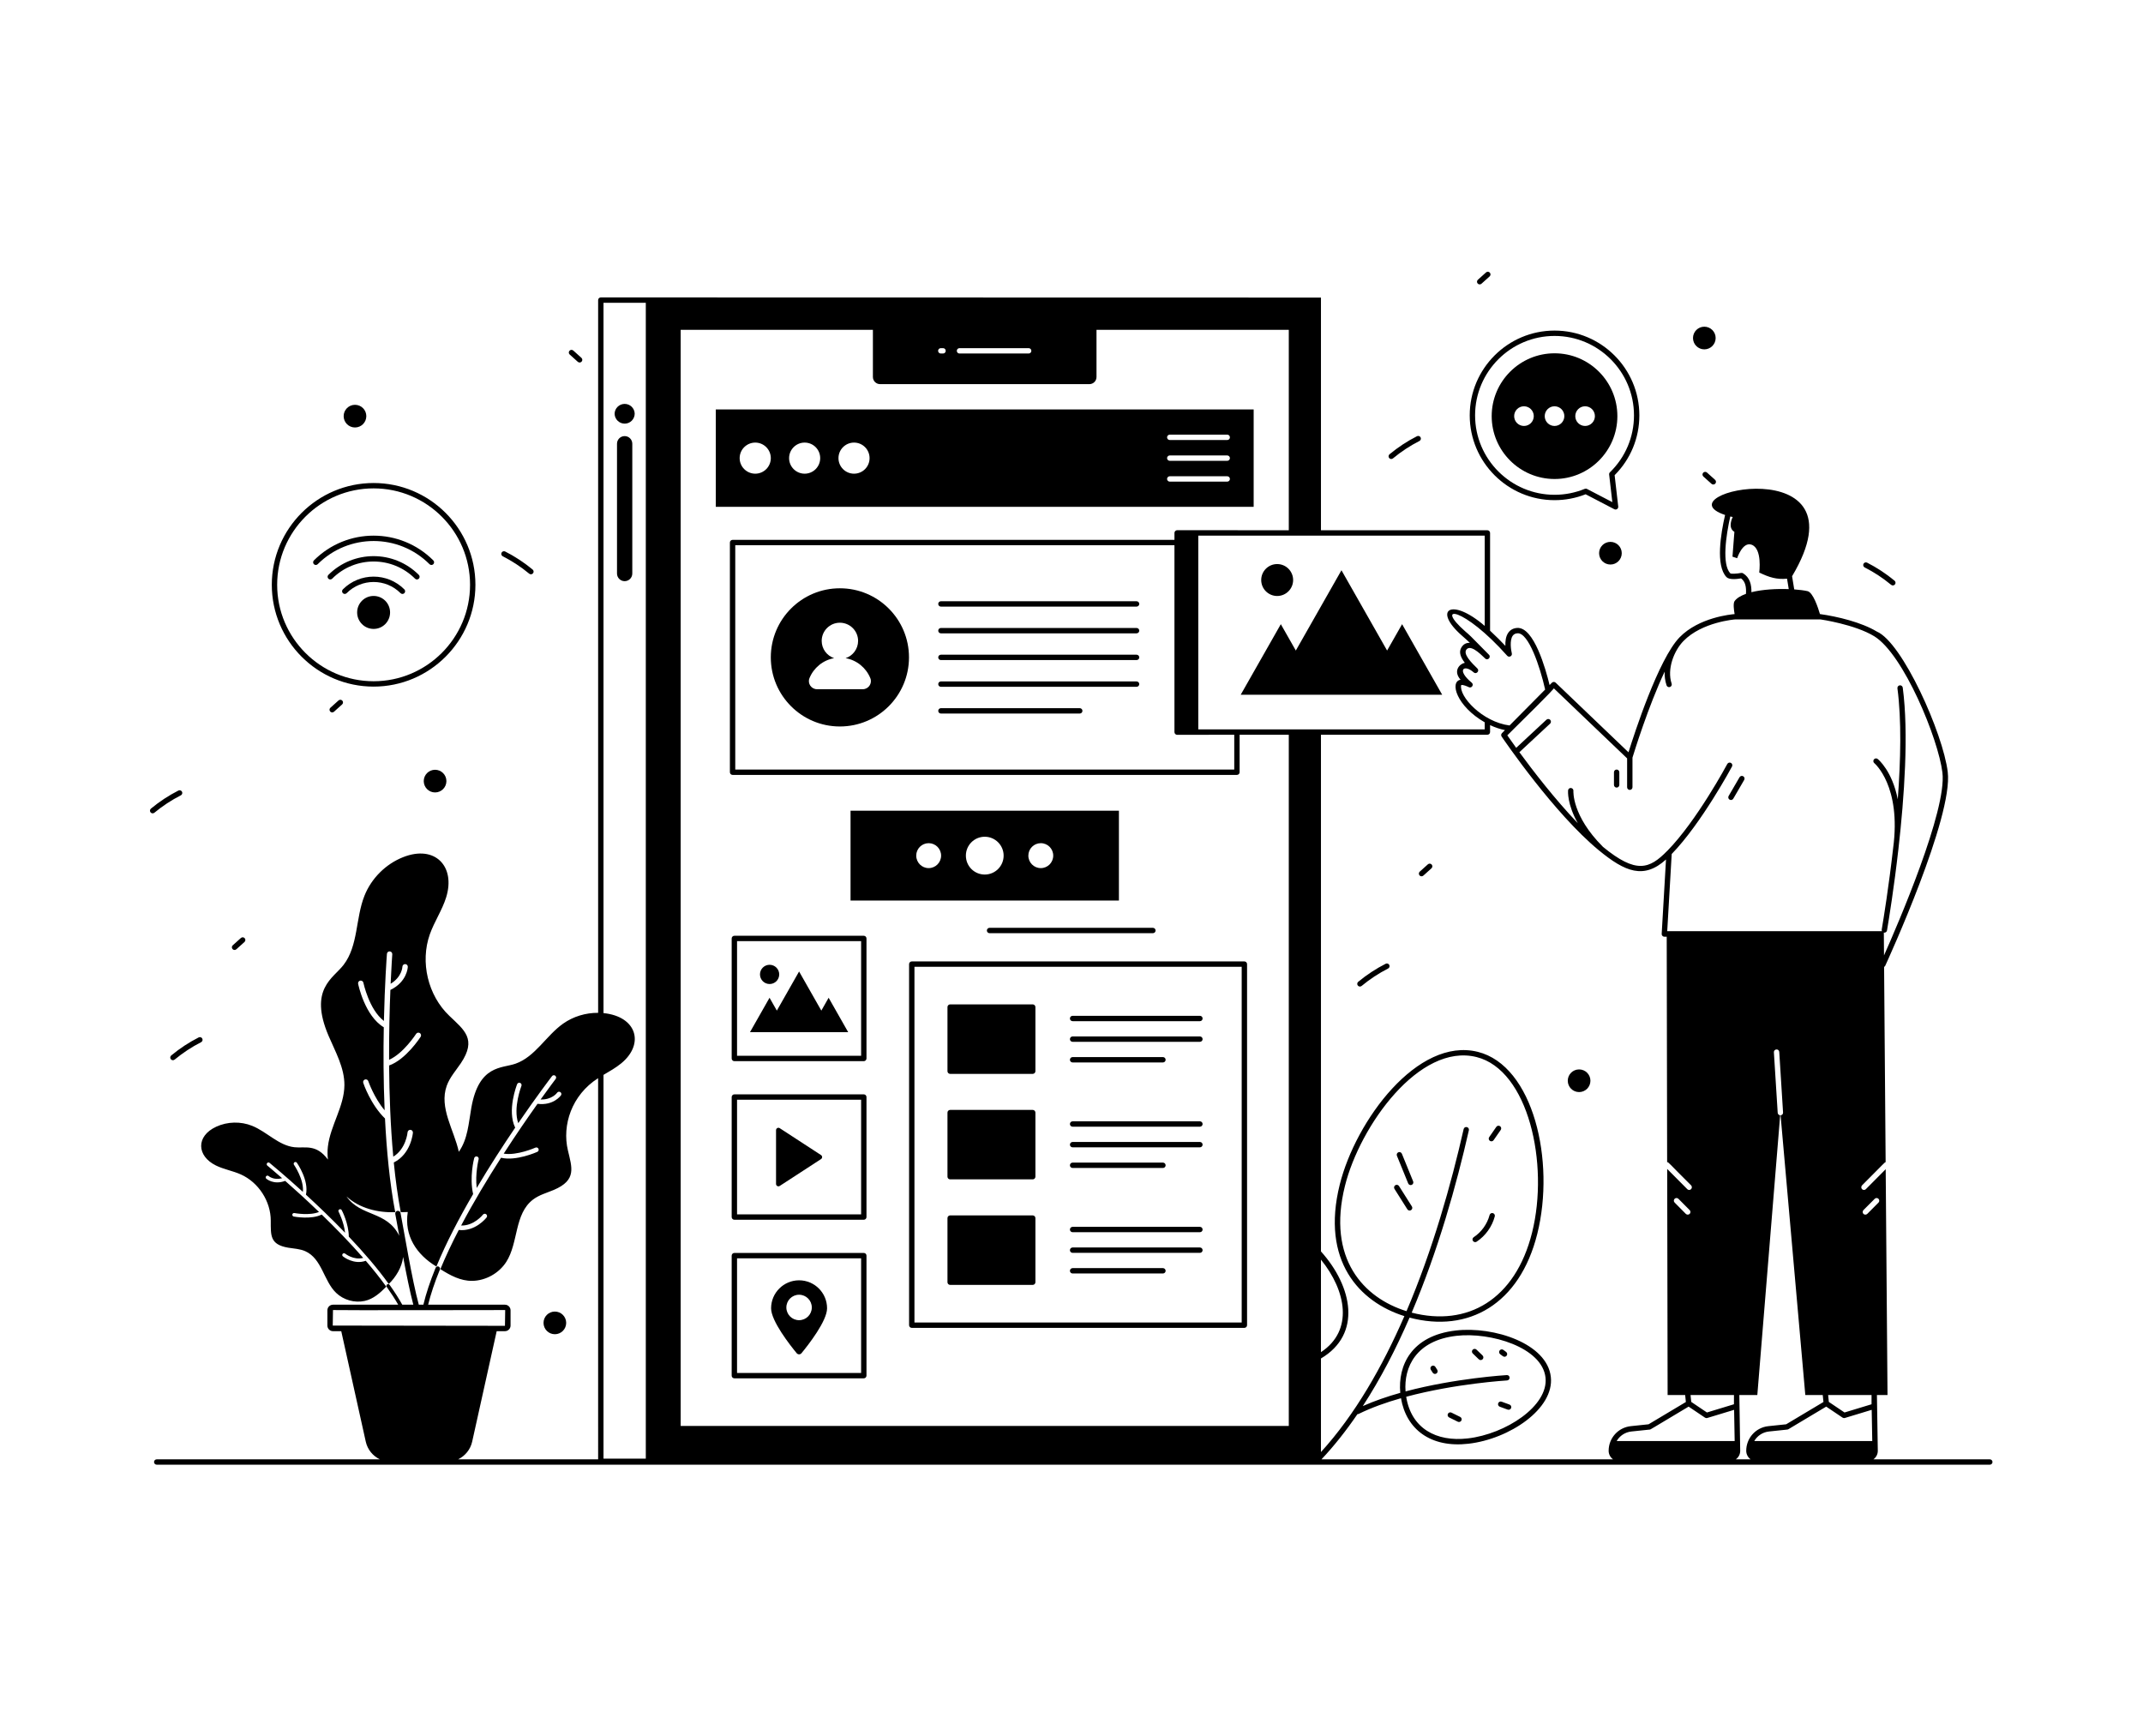 <?xml version="1.0" encoding="UTF-8" standalone="no"?>
<!-- Created with Inkscape (http://www.inkscape.org/) -->

<svg
   version="1.1"
   id="svg2"
   width="6666.667"
   height="5400"
   viewBox="0 0 6666.667 5400"
   sodipodi:docname="24.eps"
   xmlns:inkscape="http://www.inkscape.org/namespaces/inkscape"
   xmlns:sodipodi="http://sodipodi.sourceforge.net/DTD/sodipodi-0.dtd"
   xmlns="http://www.w3.org/2000/svg"
   xmlns:svg="http://www.w3.org/2000/svg">
  <defs
     id="defs6" />
  <sodipodi:namedview
     id="namedview4"
     pagecolor="#ffffff"
     bordercolor="#000000"
     borderopacity="0.25"
     inkscape:showpageshadow="2"
     inkscape:pageopacity="0.0"
     inkscape:pagecheckerboard="0"
     inkscape:deskcolor="#d1d1d1" />
  <g
     id="g8"
     inkscape:groupmode="layer"
     inkscape:label="ink_ext_XXXXXX"
     transform="matrix(1.333,0,0,-1.333,0,5400)">
    <g
       id="g10"
       transform="scale(0.1)">
      <path
         d="m 32716.7,13587.1 c -13.1,32.1 -50,47.4 -81.5,34.3 -32,-13.1 -47.4,-49.5 -34.4,-81.5 l 262.9,-645.1 c 13.3,-32.8 50.4,-47.2 81.5,-34.4 32,13.1 47.4,49.5 34.4,81.5 l -262.9,645.2"
         style="fill:#000000;fill-opacity:1;fill-rule:nonzero;stroke:none"
         id="path12" />
      <path
         d="m 32649.6,12833.2 c -18.4,29.4 -57.2,38 -86.3,19.5 -29.2,-18.4 -38,-57 -19.5,-86.3 l 300.4,-475.8 c 18.4,-29 56.7,-38 86.4,-19.4 29.2,18.4 37.8,57.1 19.4,86.3 l -300.4,475.7"
         style="fill:#000000;fill-opacity:1;fill-rule:nonzero;stroke:none"
         id="path14" />
      <path
         d="m 34461.5,11535 c 205.7,135.9 359.9,351 423.1,589.9 8.8,33.4 -11.1,67.7 -44.5,76.5 -33.8,9.3 -67.5,-11.3 -76.5,-44.5 -55.3,-209.7 -190.6,-398.3 -371,-517.6 -28.8,-19 -36.8,-57.8 -17.7,-86.6 19.1,-29 58.2,-36.7 86.6,-17.7"
         style="fill:#000000;fill-opacity:1;fill-rule:nonzero;stroke:none"
         id="path16" />
      <path
         d="m 34857.2,13903.8 166.1,239.2 c 19.7,28.3 12.6,67.4 -15.7,87.1 -28.4,19.6 -67.4,12.7 -87.2,-15.8 l -165.8,-239.1 c -19.8,-28.4 -12.7,-67.3 15.6,-87 28.2,-19.7 67.2,-13 87,15.6"
         style="fill:#000000;fill-opacity:1;fill-rule:nonzero;stroke:none"
         id="path18" />
      <path
         d="m 35149.1,8962.3 -63.5,47.3 c -27.6,20.7 -66.9,15 -87.5,-12.7 -20.6,-27.7 -15,-66.9 12.8,-87.5 l 63.4,-47.3 c 27.5,-20.7 66.9,-15.1 87.5,12.7 20.6,27.8 15,66.9 -12.7,87.5"
         style="fill:#000000;fill-opacity:1;fill-rule:nonzero;stroke:none"
         id="path20" />
      <path
         d="m 34457.6,9016.2 c -24.7,23.7 -64.1,23.4 -88.4,-1.7 -24,-24.8 -23.3,-64.4 1.7,-88.5 l 141.5,-136.2 c 25.2,-24.3 64.8,-22.9 88.5,1.7 23.9,24.9 23.2,64.5 -1.7,88.5 l -141.6,136.2"
         style="fill:#000000;fill-opacity:1;fill-rule:nonzero;stroke:none"
         id="path22" />
      <path
         d="m 33497.9,8614.2 c -18.6,29.3 -57.4,37.6 -86.3,19.4 -29.3,-18.6 -37.9,-57.2 -19.5,-86.4 l 43.5,-68.9 c 18.4,-29 56.7,-38 86.4,-19.5 29.2,18.6 37.9,57.2 19.5,86.4 l -43.6,69"
         style="fill:#000000;fill-opacity:1;fill-rule:nonzero;stroke:none"
         id="path24" />
      <path
         d="m 34077.3,7445.9 -203,100.2 c -30.8,15.2 -68.5,2.7 -83.8,-28.4 -15.3,-30.9 -2.6,-68.5 28.4,-83.8 l 203.2,-100.2 c 30.3,-15.1 68.2,-3 83.7,28.5 15.3,30.9 2.6,68.4 -28.5,83.7"
         style="fill:#000000;fill-opacity:1;fill-rule:nonzero;stroke:none"
         id="path26" />
      <path
         d="m 35044.5,7801.6 c -32.3,11.7 -68.3,-4.6 -80.3,-37.3 -11.9,-32.3 4.7,-68.3 37.2,-80.3 l 184.1,-67.5 c 31,-11.8 68,3.6 80.3,37 12,32.4 -4.7,68.4 -37,80.3 l -184.3,67.8"
         style="fill:#000000;fill-opacity:1;fill-rule:nonzero;stroke:none"
         id="path28" />
      <path
         d="m 11019.3,6868.8 572.1,2577.8 h 193 c 72.1,0 130.7,58.7 130.7,130.7 V 9934 c 0,71.9 -58.6,130.6 -130.7,130.6 H 9991.7 c 60.3,246.2 151.8,520.2 274.2,819.7 11.3,27.6 -2.3,54.9 -29.5,70.3 -27.6,11.2 -59,-1.9 -70.3,-29.5 -128.5,-314.6 -223.74,-602.3 -285.29,-860.5 h -107.1 c -159.98,588.7 -333.58,1659.8 -426.06,2140.8 -6.5,34 -36.99,51.9 -73.23,49.6 -33.93,-6.6 -56.11,-39.2 -49.63,-73.2 25.57,-132.8 57.41,-310.3 93.12,-508.4 -294.06,588.1 -895.79,435.2 -1231.95,917.9 303.56,-278.5 733.42,-382.9 1137.67,-368.1 -128.83,678.3 -201.4,1439.2 -238.85,2186.8 -333.38,322.2 -500.94,809.3 -506.82,829.9 -11.55,32.3 5.47,68 39.03,79.8 33.75,10.6 68.21,-6.7 78.75,-40.5 1.82,-3.4 131.64,-382.7 380.87,-678 -29.52,690.6 -30.54,1361.8 -19.87,1937.3 -441.77,264.1 -592.64,984.5 -598.87,1015.2 -6.83,34.3 15.74,67.1 50.09,73.9 33.72,3 65.71,-14.7 72.55,-49 2.43,-7.2 131.76,-625.9 478.97,-892.7 19.84,870.9 65.02,1491.2 70.72,1565.6 2,34.6 31.93,60.9 66.65,57.7 34.73,-3.2 61.1,-33.2 57.87,-67.9 -0.67,-11.5 -19.54,-270.4 -38.12,-687.6 260.75,157.5 275.4,387.8 274.83,399.1 2,34.6 30.69,60.8 65.03,59.9 34.32,-0.7 61.74,-29.2 60.97,-63.5 -1.31,-15.4 -16.63,-351.1 -406.63,-539.6 -17.39,-432.2 -33.16,-999.7 -29.9,-1630 333.48,146.5 627.27,600.7 630.37,605 19.26,29.7 57.31,37.1 86.84,19.1 28.28,-18.2 37.14,-57.3 19.12,-86.8 -14.28,-21.4 -344.71,-530.9 -736.33,-670.2 5.54,-675.6 31.53,-1414.9 97.52,-2127.5 297.47,181.2 334.17,564.6 333.37,569.6 3.43,33.4 33.37,59.8 68.09,56.6 34.73,-3.3 59.89,-33.4 56.64,-68.1 -1.73,-20.6 -46.47,-495.2 -446.19,-694.2 39.68,-401.4 93.18,-794.3 162.61,-1160.5 54.33,0.6 109.03,2.4 163.75,5.1 -86.65,-550.1 200.43,-990.9 668.01,-1272.2 226.3,550.3 532.2,1133.7 857.1,1691 -89,389.5 19.4,820 24.8,837.7 6.9,28.7 36,46.5 65.8,39.2 29.3,-8.3 46,-37 37.7,-66.3 -0.3,-3.4 -85.1,-338.3 -44.2,-668.7 303.8,512.4 619,997.3 897.6,1407.7 -194.5,398.7 35.7,989.7 45.6,1014.8 11.3,28 43,41 71,29.8 25.7,-13.8 40.5,-41.6 29.3,-69.6 -1.6,-6.3 -199.5,-513.8 -74.5,-869.9 424.3,619.3 749,1045.9 788.1,1096.9 17.7,24 51.7,28.9 75.3,10.3 23.5,-18.7 28.4,-52.8 9.7,-76.3 -5.8,-8 -141.4,-186 -351.2,-478.4 262.4,-9.1 381.4,150.3 386.3,158.7 17.7,24 50.8,29.4 75.2,12.7 24.4,-16.7 30.8,-50.2 14.1,-74.6 -8.2,-10.5 -177.3,-245.6 -547.6,-198.1 -216,-303.8 -494.5,-706 -788.9,-1162.5 309.7,-51.3 735.6,138.3 739.8,139.9 27.9,12.4 58.9,-0.2 71.7,-27.1 11.9,-26.4 -0.2,-58.8 -27.1,-71.6 -20.3,-8.7 -498.7,-220.9 -847,-137.2 -314,-490.2 -643.3,-1036.1 -931.1,-1581.6 300,-9.2 507,250.3 508.8,254.2 18.2,22.6 52.2,27.5 75.8,8.8 23.5,-18.7 27.5,-52.2 8.8,-75.8 -10.9,-14 -266.7,-335.6 -648.9,-291.1 -160.3,-308.4 -306.6,-617.2 -428.9,-914.2 226.1,-143.9 472.1,-277.7 744,-273.3 315.7,5 623.2,177.4 793.8,442.5 286.9,447 183.6,1119.5 625.3,1455.4 142.1,107.9 319.9,155.2 485,224.6 540.7,230.1 420.8,524.2 327.6,925.1 -138.4,583.2 85.8,1287.6 705.6,1682.1 V 6456.1 H 10691 c 162.5,78.9 287.1,227.1 328.3,412.7 z m -3253.71,2708.5 5.49,362.2 c 40.63,-7.7 3971.52,0 4013.32,0 3,0 5.5,-2.6 5.5,-5.5 l -5.5,-362.2 z m 6318.61,23867.2 h 987.3 V 6472 h -987.3 v 8955.6 c 143.1,84.3 288.3,165.4 415.9,270.7 546.1,450.6 363.7,1092.5 -415.9,1170.8 z m 1801,-630.6 h 4486.2 v -1101.2 c 0,-91.3 75.1,-166.4 166.5,-166.4 h 4886.6 c 91.4,0 165.2,75.1 165.2,166.4 v 1101.2 h 4487.5 v -4677.6 c -266.3,0.1 964.5,-0.6 -2604.1,1.5 -35.9,0 -64.2,-29.5 -64.2,-64.2 v -161.3 H 17096.6 c -34.6,0 -62.6,-28 -62.6,-62.6 V 22490 c 0,-34.6 28,-62.5 62.6,-62.5 h 11770.5 c 34.6,0 62.6,27.9 62.6,62.5 v 874.7 h 1147.5 v -16129 h -14192 z m 6070.5,-427.9 h 52.5 c 35.1,0 62.6,-27.6 62.6,-62.6 0,-35 -27.5,-62.6 -62.6,-62.6 h -52.5 c -33.8,0 -62.6,27.6 -62.6,62.6 0,35 28.8,62.6 62.6,62.6 z m 436.7,0 h 1614.3 c 33.8,0 62.6,-27.6 62.6,-62.6 0,-35 -28.8,-62.6 -62.6,-62.6 h -1614.3 c -35,0 -62.6,27.6 -62.6,62.6 0,35 27.6,62.6 62.6,62.6 z m 5080.7,-9023.3 c 60.8,0.1 1270.7,1.9 1331.4,2 v -812.1 H 17159.2 v 5234.5 h 10249.7 v -4360.2 c 0,-34.6 28.3,-64.2 64.2,-64.2 z m 7176.6,2541.6 c -780.8,674.1 -1221.9,379.4 -533.9,-225 65,-57 131.2,-115.1 187.1,-169.8 -74.8,2.9 -150.3,-22.2 -202.6,-117.1 -59,-106.9 -9,-226.6 85.2,-348.8 -120.3,-23.6 -280.8,-186.5 -99.8,-394.9 -261.3,-46.3 -92.7,-617.7 564,-994 v -164.8 c -1931.5,0 -4755.4,0 -6684.8,0 v 4521.2 h 6684.8 z m 524.8,-696.7 c 43.1,-48.6 123.4,-6.7 107.5,56.7 -19.9,79.3 -54.6,307.9 23,413 25.7,34.7 61,52.2 111.3,55 255.5,14.6 524.3,-776.8 643.5,-1313.1 l -830.6,-838.3 c -637.6,83.3 -1185.6,681.1 -1128.9,942.2 41.2,14.5 139.5,-29.6 179.2,-48.7 65.8,-31.5 124.1,57.5 67.3,104.8 -365.9,303.6 -176.4,439.7 45.6,240.4 60.1,-53.9 144,34.5 85.9,91.4 -126.2,123.8 -361.1,349.5 -242.4,456.1 121.4,106.1 392.4,-201.4 425.6,-224.8 60.8,-55.9 145.5,36.2 84.5,92.3 -496.8,507.3 -435.7,440.8 -547.2,538.7 -739.4,648.9 -43.1,581.4 975.7,-565.7 z m 1089,-760.7 1709.4,-1633.8 v -673.4 c 0,-34.6 28,-62.5 62.5,-62.5 34.6,0 62.6,27.9 62.6,62.5 v 691 c 33.3,109.2 371.8,1206.9 751.1,2006.3 -4,-102.5 7.5,-209.9 44.1,-319.1 10.9,-32.9 46.5,-50.4 79.2,-39.5 32.7,11 50.3,46.5 39.3,79.2 -113.7,339.6 56.1,768.1 275.9,994 434.5,446.6 1202.9,503.8 1206.5,504.1 l 1987.3,0.7 c 7.9,-1.2 803.6,-115.6 1259.9,-394.5 683.9,-420.1 1495.3,-2394.5 1589.9,-3180.2 108.1,-879.1 -1038.1,-3536 -1363,-4266.6 l -4.2,532.3 c 0.7,-0.1 1.2,-0.6 1.9,-0.7 33.4,-5.8 66.3,16.6 72.3,51.2 44.9,265.4 164.5,1002.8 266.9,1905 0,0 0,0 0,0.1 0,0.1 0,0.3 0,0.5 136.3,1201.3 242.1,2695.2 100.4,3760.4 -4.7,34.3 -36.9,58.1 -70.4,53.8 -34.2,-4.6 -58.3,-36 -53.7,-70.3 97.9,-735.7 76.1,-1680.1 8,-2589.4 -130.4,659.9 -449.1,925.3 -468.5,940.9 -27,21.7 -66,17.3 -87.8,-9.5 -21.7,-26.7 -17.6,-66.1 9.2,-87.9 6.4,-5.2 633.2,-535.1 438.9,-1981.9 v 0 c -102.2,-899.8 -221.6,-1636 -266.5,-1900.7 -2.3,-13.6 1,-26.5 6.8,-38 h -5012.6 l 104.5,1800.7 c 696.9,717.4 1400.5,2028.4 1407.6,2041.7 16.3,30.5 4.8,68.4 -25.8,84.6 -30.2,16.1 -68.3,4.9 -84.7,-25.7 -6.9,-13.2 -711.1,-1325.5 -1400,-2027.1 -0.8,-0.7 -2.1,-0.7 -2.9,-1.5 -413.8,-422 -722.4,-543.2 -1502.2,97.8 -1.1,1.3 -1.5,2.9 -2.7,4.1 -719.5,720.2 -683.8,1290.7 -683.2,1298.6 3,34.3 -22.3,64.6 -56.7,67.7 -34.7,4 -64.9,-22.3 -67.9,-56.8 -1.6,-17.8 -22.9,-321.2 227.7,-764.9 -535.5,559.4 -1049.7,1228.2 -1364,1656.8 l 716.4,666.3 c 25.3,23.6 26.6,63.2 3.2,88.5 -23.7,25.4 -63.1,26.7 -88.5,3.2 l -705.4,-656.1 c -97.8,135 -170,238 -207.2,291.7 1201.9,1185.5 1042.1,1051.7 1086.4,1096.4 z m 4414.8,2685.7 c -12.6,7.7 -28,10.9 -44,8.1 -108.2,-20.2 -229.4,-24.3 -252.4,-10.3 -199.4,208.1 -103.1,876.5 -1.3,1327.6 34.7,-8.4 56.9,-12.5 56.9,-12.5 0,0 -130.4,-247.8 39.1,-346.1 l -44.7,-579.1 109.1,-35.8 c 0,0 124.5,385.7 332.3,316.5 260.3,-86.7 183,-650.9 183,-650.9 238,-115 406.5,-165.6 649.2,-144 l 39.6,-242.9 c -282,10.7 -612.3,-7.1 -871.3,-72.2 3.7,172.1 -34.2,343.3 -195.5,441.6 z m 2809.9,-14860.1 262.8,262.8 c 23.8,25 63.9,25 87.6,1.2 25.1,-25 25.1,-65.1 1.3,-88.8 l -262.8,-264.1 c -27.6,-24.9 -64.6,-21.8 -88.9,0 -23.7,25.1 -23.7,63.9 0,88.9 z m 188.9,-4531.4 c -12.6,-3.8 -671.7,-204.3 -630.1,-191.6 -12.8,8.6 -389.9,262.6 -366.4,246.8 l -16.2,160.2 h 1013.3 z M 40612.3,6659.6 c -1.8,110.1 6.9,-438.6 -20.4,1296.9 h 419.8 l 533.1,6528.4 c -30,1.3 -55,26.3 -57.5,57.6 l -88.9,1411.5 c -2.5,35.1 23.8,65.1 58.8,66.4 37.6,3.7 63.9,-23.8 66.4,-57.6 l 88.8,-1412.8 c 2.5,-33.8 -22.5,-62.6 -57.5,-66.3 l 576.8,-6527.2 h 407 l 16.4,-162.7 -870.6,-520.2 -413.7,-43.4 c -295.2,-30.9 -517.9,-278.2 -517.9,-575 0,-82.1 40.7,-154.3 102.5,-199.1 H 40510 c 70.2,51 103.7,126.5 102.3,203.5 z M 40466,7741.1 c -12.6,-3.8 -671.6,-204.3 -630,-191.6 -12.8,8.6 -390,262.7 -366.5,246.9 l -16.1,160.1 h 1013.3 z m -1033.5,4442.5 c -27.6,-24.9 -64.6,-21.8 -88.8,0 l -261.6,264.1 c -25,23.7 -25,63.8 0,88.8 25,23.8 63.8,23.8 88.9,-1.2 l 261.5,-262.8 c 25,-25 25,-63.8 0,-88.9 z m -1703.1,-5300 c 70.6,120.8 194.9,206.6 343.4,222.2 l 427.5,44.8 c 26.8,2.9 -23.2,-18.2 908,535.7 12.8,-8.6 407.3,-274.1 382.5,-257.4 11.3,-7.7 32.6,-13.3 51.4,-8.1 20.5,5.6 640.2,194.2 627.6,190.4 l 13.2,-727.6 z m 5272.5,545.3 c 11.2,-7.6 32.3,-13.2 51.1,-8.1 20.5,5.5 640.5,194.2 627.8,190.4 l 13.3,-727.6 h -2753.6 c 70.4,120.8 194.8,206.6 343.3,222.2 452.8,49.4 432.4,40.9 453.1,53.3 l 882.4,527.2 c 12.8,-8.6 407.4,-274.1 382.6,-257.4 z m -8769.2,6780.3 c -34.1,8.1 -67.4,-13.4 -74.8,-47.2 -291.3,-1285.7 -720.4,-2810 -1333.2,-4248.2 -997.5,308.7 -1861.6,1221.5 -1436.3,2924.6 350.1,1402.1 1736.9,3338.3 3070,3005.1 1209.4,-302.1 1698.4,-2487.7 1296.8,-4095.8 -392.3,-1572.4 -1513.8,-2203.8 -2809.6,-1868.4 613.2,1442.5 1042.7,2967.8 1334.2,4255.1 7.7,33.7 -13.4,67.2 -47.1,74.8 z m -242.6,-4871 c 796.2,91.5 2000.5,-269.4 2078.4,-973.3 73.7,-663.1 -931.4,-1319.3 -1812.7,-1420.4 -741.2,-85.7 -1320.8,235.2 -1438.6,971.7 1152.6,309 2338.2,379.9 2354,380.8 34.5,2 60.9,31.6 58.9,66 -1.8,34.4 -26.8,61.2 -66,58.9 -15.9,-0.9 -1199.9,-71.8 -2361.9,-380.6 -42.7,565.7 245.2,1188.7 1187.9,1296.9 z m -2310,-1826.8 c 1,0 1.8,-0.8 2.7,-0.8 9.3,0 18.7,2.1 27.6,6.4 299.7,147.2 639.2,267.4 985.4,365.6 121.8,-722.2 689.2,-1164.5 1574.1,-1062.5 957.3,109.8 2005.7,814.7 1923,1558.7 -86.4,779.2 -1324,1186.1 -2217,1083.8 -1045.3,-120.1 -1354.3,-824.2 -1296.7,-1455 -303,-85.2 -601.4,-187 -874.4,-308.6 414.9,637.4 776.9,1338.7 1091.3,2064 1370.1,-363.7 2569.1,306.8 2980.6,1954.4 423.9,1698.1 -90,3923.3 -1388,4247.5 -1403.3,350 -2848.4,-1601.8 -3221.7,-3096.2 C 30822,11086.5 31726.8,10127 32775.1,9798 32261.1,8615 31620.8,7496.8 30828,6626 v 2183.8 c 954.7,562.5 743.4,1670.4 0,2497.9 v 12057 h 3884.3 c 34.6,0 62.6,28 62.6,62.6 v 162.1 c 110.2,-52.1 226.8,-92.3 347.1,-116.7 l -70.3,-71 c -21,-21.2 -24.1,-54.4 -7.4,-79.1 64.7,-95.2 1225.9,-1795.5 2269.2,-2654.9 0.3,-0.2 0.5,-0.4 0.7,-0.7 0.4,-0.3 0.9,-0.5 1.3,-0.8 612,-503.6 1049.2,-680.3 1565.1,-212.7 l -100.8,-1736 c -1,-17.2 5.1,-34.1 17,-46.6 11.7,-12.6 28.2,-19.7 45.4,-19.7 h 55 l 9.7,-5260 c 37.3,0 21.2,-8.6 559.4,-541.8 23.8,-25.1 23.8,-65.1 -1.3,-88.9 -22.5,-25 -65,-25 -87.6,0 l -469.2,471.8 10,-5275.8 h 409.4 l 16.5,-162.8 -870.6,-520.1 -413.6,-43.4 c -295.4,-30.9 -518,-278.2 -518,-575 0,-82.1 40.6,-154.3 102.5,-199.1 h -6803.9 c 300.7,320.1 580.2,674.8 839.6,1055.3 z m -852.1,3604.4 c 590.7,-727.6 765.1,-1655.2 0,-2158.7 z M 46437.4,6456.1 H 43721 c 70.3,51 103.7,126.6 102.3,203.5 -1.7,110.1 6.9,-438.6 -20.4,1296.9 h 247.2 l -42.5,5269.5 -463,-465.5 c -24.3,-24.2 -63.2,-25.7 -88.9,0 -23.8,23.8 -23.8,63.8 0,88.9 550.9,549.5 524.4,537.3 550.6,540.6 l -35.9,4557 c 11.4,6.4 21.3,15.3 26.8,27.5 64.9,141.1 1587.7,3469.5 1458.2,4522.3 -108,898.2 -1057.6,3024.2 -1655.7,3276.1 -356.5,215.3 -912.2,350 -1326.5,408 -42.9,146.7 -160.6,506.1 -290.8,534.9 -80.2,17.8 -187.8,31.7 -309.4,40.5 l -50.1,307.2 c 1794.2,3007.7 -3119.3,1950.5 -1563.5,1429.5 -99.6,-430.5 -225,-1180.9 32.2,-1449.2 62.1,-64.6 230.1,-49.3 340.5,-30.6 102.7,-75.1 124.5,-206.3 114.5,-360.8 -118.2,-42.2 -213,-97.1 -265,-168.7 -37.9,-52.2 -15.8,-214.1 0.1,-303.6 -81.5,-6.3 -831.5,-76.3 -1283.8,-541.3 -492.3,-505.8 -1056.3,-2246.6 -1192.5,-2683.7 l -1699.9,1624.7 c -24.7,23.7 -63.7,23 -87.7,-1.2 l -54.1,-54.5 c -90.8,375.9 -365.8,1355.6 -754.3,1333.1 -86.7,-4.7 -157.7,-41.2 -205.1,-105.6 -63.7,-86.2 -76.4,-208.5 -72.2,-312.9 -91,96.3 -217.6,225.3 -357.2,353.9 v 2281.1 c 0,34.6 -28,62.6 -62.6,62.6 H 30828 V 33566 c -12.9,0 560.9,-0.1 -16806.4,3.7 -34.5,0 -62.5,-28 -62.5,-62.6 V 16875.2 c -289.5,2.6 -580.3,-84.5 -816.9,-251.8 -398,-280.9 -649.8,-771.6 -1109.7,-934.3 -322.1,-114.8 -853.4,-20.5 -1032.1,-1025.2 -65.6,-368.7 -81.3,-730.5 -292.7,-1031.6 -109.5,508.7 -465.5,1026.3 -282.1,1540.5 69.7,194.9 212.5,353.6 329,525.7 379.7,566.3 76.8,776.2 -267.9,1106.8 -499.98,475.1 -685.51,1253.2 -455.2,1903.5 105.4,295.8 286.7,560.7 380.2,859.6 226.1,723.1 -258.1,1234.7 -1004.62,939.3 -405.89,-160.7 -740.64,-494.9 -901.62,-900.9 -208.8,-525.3 -142.45,-1161.9 -486.36,-1611.5 -240.25,-315.8 -816.39,-560.9 -353.37,-1650.7 159.65,-375.6 374.39,-747.4 372.11,-1155.7 -2.91,-498.3 -327.67,-941 -385.65,-1435.5 -11.92,-100.4 -10.41,-201.7 0.86,-302 -276.11,372.7 -534.99,260.3 -781.04,287.7 -370,40.3 -642.88,360.6 -987.63,499.5 -266.29,107.5 -577.18,99.8 -837.81,-20.5 -479.47,-221.4 -455.05,-684 -8.57,-904.3 184.65,-91 392.99,-124.9 581.55,-208.9 414.05,-185.4 700.24,-626.7 699.57,-1080.2 1.09,-342.7 -22.53,-555.7 405.27,-629.5 134.79,-22.6 275.07,-26.6 399.52,-81.9 390.6,-173.8 427.34,-689.1 719.2,-971.3 173.06,-167 431.61,-241.2 666.95,-189.6 202.66,44.3 361.88,186.8 504.65,333.2 -142.83,199.2 -305.55,402.9 -478.63,603.9 -276.04,-100 -522.24,94 -532.83,102.5 -18,14.2 -20.93,39.8 -6.71,57.8 14.21,18 40.34,20.3 57.84,6.8 1.99,-2.7 201.13,-159.1 422.3,-99.7 -309.23,354.6 -649.36,702.4 -968.37,1011.4 -244,-123.1 -636.4,-49.3 -653.02,-46.4 -22.22,4.8 -36.81,26.7 -32.66,48.5 4.82,22.2 25.61,36.9 48.5,32.6 3.45,-0.5 352.89,-66.7 573.88,25.6 -298.52,287.5 -575.77,537.4 -789.39,725.2 -266.66,-100.1 -433.37,44.8 -441.29,51.2 -16.68,15.2 -17.82,41.2 -2.6,57.9 15.19,16.7 40.67,18.4 58.02,3.7 5.12,-5.4 121.41,-102.9 314.66,-50.2 -207.01,180.4 -338.81,288.8 -344.6,293.7 -17.98,14.3 -20.28,40.4 -6.07,58.4 14.22,18 40.35,20.3 57.69,5.6 37.98,-31.1 353.78,-291 777.29,-676.6 30.52,286.3 -205.31,628.5 -207.63,632.9 -13.26,18.9 -7.14,42.1 9.55,56.8 18.84,13.3 44.68,9.1 57.93,-9.7 11.76,-16.8 286.22,-415.4 211.55,-745.5 278.77,-256 597.77,-560.9 913.09,-888.3 -27.49,252.6 -149.13,486.4 -149.96,488.9 -11.3,20.3 -3.87,44.5 16.47,55.8 20.82,10.7 45.53,2.6 55.68,-17.6 7.13,-12.1 162.99,-312.8 165.13,-617.7 338.85,-356.9 668.11,-736.6 932.55,-1105.6 166.29,162.2 307.91,391.3 335.4,630.9 74.23,-396.8 157.02,-808.7 237.58,-1113.8 h -257.85 c -80.92,145.5 -179.58,300.3 -295.98,463.5 -13.23,18.5 -38.82,22.8 -57.36,9.6 -17.53,-16.2 -22.82,-38.8 -9.61,-57.3 104.18,-146.1 193.15,-284.6 268.2,-415.8 H 7771.08 c -72.04,0 -130.64,-58.7 -130.64,-130.6 v -356.7 c 0,-72 58.6,-130.7 130.64,-130.7 h 193.02 l 572.12,-2577.8 c 41.19,-185.6 165.81,-333.8 328.28,-412.7 H 3657.4 c -34.52,0 -62.57,-28 -62.57,-62.5 0,-34.6 28.05,-62.6 62.57,-62.6 1003.26,0 41463.8,0 42780,0 34.6,0 62.6,28 62.6,62.6 0,34.5 -28,62.5 -62.6,62.5"
         style="fill:#000000;fill-opacity:1;fill-rule:nonzero;stroke:none"
         id="path30" />
      <path
         d="m 24289.5,20252.5 c -160.2,0 -290.3,130.2 -290.3,291.6 0,160.2 130.1,290.3 290.3,290.3 161.4,0 290.3,-130.1 290.3,-290.3 0,-161.4 -128.9,-291.6 -290.3,-291.6 z m -1307.7,-150.1 c -244,0 -440.5,196.4 -440.5,441.7 0,242.8 196.5,440.5 440.5,440.5 242.8,0 440.5,-197.7 440.5,-440.5 0,-245.3 -197.7,-441.7 -440.5,-441.7 z m -1308.9,150.1 c -160.2,0 -290.4,130.2 -290.4,291.6 0,160.2 130.2,290.3 290.4,290.3 160.1,0 290.3,-130.1 290.3,-290.3 0,-161.4 -130.2,-291.6 -290.3,-291.6 z m 4439.9,1339 h -6263.2 v -2096 h 6263.2 v 2096"
         style="fill:#000000;fill-opacity:1;fill-rule:nonzero;stroke:none"
         id="path32" />
      <path
         d="m 28640.6,30242.3 h -1341.5 c -33.8,0 -62.6,27.6 -62.6,62.6 0,35.1 28.8,62.6 62.6,62.6 h 1341.5 c 35,0 62.5,-27.5 62.5,-62.6 0,-35 -27.5,-62.6 -62.5,-62.6 z m 0,-485.5 h -1341.5 c -33.8,0 -62.6,27.5 -62.6,62.6 0,33.8 28.8,62.5 62.6,62.5 h 1341.5 c 35,0 62.5,-28.7 62.5,-62.5 0,-35.1 -27.5,-62.6 -62.5,-62.6 z m 0,-485.5 h -1341.5 c -33.8,0 -62.6,27.5 -62.6,62.5 0,33.8 28.8,62.6 62.6,62.6 h 1341.5 c 35,0 62.5,-28.8 62.5,-62.6 0,-35 -27.5,-62.5 -62.5,-62.5 z m -8709.7,185.2 c -200.2,0 -362.9,162.7 -362.9,362.9 0,200.2 162.7,362.9 362.9,362.9 201.5,0 362.9,-162.7 362.9,-362.9 0,-200.2 -161.4,-362.9 -362.9,-362.9 z m -1152.5,0 c -200.2,0 -362.9,162.7 -362.9,362.9 0,200.2 162.7,362.9 362.9,362.9 201.5,0 362.9,-162.7 362.9,-362.9 0,-200.2 -161.4,-362.9 -362.9,-362.9 z m -1152.5,0 c -200.2,0 -364.2,162.7 -364.2,362.9 0,200.2 164,362.9 364.2,362.9 200.2,0 362.9,-162.7 362.9,-362.9 0,-200.2 -162.7,-362.9 -362.9,-362.9 z m 11631.6,1499.1 H 16704.9 v -2272.5 h 12552.6 v 2272.5"
         style="fill:#000000;fill-opacity:1;fill-rule:nonzero;stroke:none"
         id="path34" />
      <path
         d="m 36279.8,32671 c 1022,0 1853.5,-831.5 1853.5,-1853.5 0,-504 -199.3,-975.7 -561,-1328.2 -14,-13.5 -20.8,-32.6 -18.6,-51.9 l 74.2,-644.8 -590.5,307.6 c -16.6,8.7 -36.1,9.3 -52.7,2.5 -225,-92 -462.2,-138.7 -704.9,-138.7 -1022.7,0 -1854.8,831.5 -1854.8,1853.5 0,1022 832.1,1853.5 1854.8,1853.5 z m 0,-3832.2 c 249.3,0 493.1,46.2 725.2,137.2 l 669.6,-348.8 c 44.2,-23 96.7,12.5 91.1,62.6 l -84.2,731.7 c 372.4,373.8 577,868.2 577,1396 0,1091 -887.6,1978.6 -1978.7,1978.6 -1091.7,0 -1979.9,-887.6 -1979.9,-1978.6 0,-1091 888.2,-1978.7 1979.9,-1978.7"
         style="fill:#000000;fill-opacity:1;fill-rule:nonzero;stroke:none"
         id="path36" />
      <path
         d="m 35565.7,31029.5 c 126.4,0 229,-102.6 229,-230.3 0,-126.4 -102.6,-229 -229,-229 -126.4,0 -229,102.6 -229,229 0,127.7 102.6,230.3 229,230.3 z m 713.3,0 c 126.4,0 229,-102.6 229,-230.3 0,-126.4 -102.6,-229 -229,-229 -126.4,0 -229,102.6 -229,229 0,127.7 102.6,230.3 229,230.3 z m 713.3,0 c 126.4,0 229,-102.6 229,-230.3 0,-126.4 -102.6,-229 -229,-229 -126.4,0 -229,102.6 -229,229 0,127.7 102.6,230.3 229,230.3 z m -712,-1696.9 c 808.4,0 1465.3,658.2 1465.3,1466.6 0,809.7 -656.9,1466.6 -1465.3,1466.6 -809.7,0 -1467.9,-656.9 -1467.9,-1466.6 0,-808.4 658.2,-1466.6 1467.9,-1466.6"
         style="fill:#000000;fill-opacity:1;fill-rule:nonzero;stroke:none"
         id="path38" />
      <path
         d="m 20136.2,24427.2 h -1070 c -132.6,0 -225.2,135.1 -175.2,257.8 97.6,240.2 314.1,420.4 575.7,466.7 -169,56.3 -290.3,215.3 -290.3,403 0,234 190.2,424.2 424.2,424.2 234,0 425.4,-190.2 425.4,-424.2 0,-187.7 -122.6,-347.9 -291.5,-403 262.8,-46.3 479.3,-226.5 576.9,-466.7 50,-122.7 -42.6,-257.8 -175.2,-257.8 z m -535.6,2355.1 c -889.8,0 -1611.8,-722.1 -1611.8,-1611.8 0,-891 722,-1613 1611.8,-1613 891,0 1613,722 1613,1613 0,889.7 -722,1611.8 -1613,1611.8"
         style="fill:#000000;fill-opacity:1;fill-rule:nonzero;stroke:none"
         id="path40" />
      <path
         d="m 26525,26479.9 h -4566.2 c -34.6,0 -62.6,-28 -62.6,-62.6 0,-34.5 28,-62.5 62.6,-62.5 H 26525 c 34.6,0 62.6,28 62.6,62.5 0,34.6 -28,62.6 -62.6,62.6"
         style="fill:#000000;fill-opacity:1;fill-rule:nonzero;stroke:none"
         id="path42" />
      <path
         d="m 26525,25856.1 h -4566.2 c -34.6,0 -62.6,-28 -62.6,-62.6 0,-34.5 28,-62.5 62.6,-62.5 H 26525 c 34.6,0 62.6,28 62.6,62.5 0,34.6 -28,62.6 -62.6,62.6"
         style="fill:#000000;fill-opacity:1;fill-rule:nonzero;stroke:none"
         id="path44" />
      <path
         d="m 26525,25232.3 h -4566.2 c -34.6,0 -62.6,-28 -62.6,-62.5 0,-34.6 28,-62.6 62.6,-62.6 H 26525 c 34.6,0 62.6,28 62.6,62.6 0,34.5 -28,62.5 -62.6,62.5"
         style="fill:#000000;fill-opacity:1;fill-rule:nonzero;stroke:none"
         id="path46" />
      <path
         d="m 26525,24608.5 h -4566.2 c -34.6,0 -62.6,-28 -62.6,-62.5 0,-34.6 28,-62.6 62.6,-62.6 H 26525 c 34.6,0 62.6,28 62.6,62.6 0,34.5 -28,62.5 -62.6,62.5"
         style="fill:#000000;fill-opacity:1;fill-rule:nonzero;stroke:none"
         id="path48" />
      <path
         d="m 25199,23984.7 h -3240.2 c -34.6,0 -62.6,-28 -62.6,-62.6 0,-34.6 28,-62.6 62.6,-62.6 H 25199 c 34.6,0 62.6,28 62.6,62.6 0,34.6 -28,62.6 -62.6,62.6"
         style="fill:#000000;fill-opacity:1;fill-rule:nonzero;stroke:none"
         id="path50" />
      <path
         d="m 32721.6,25944.7 -350,-615.2 -1065.1,1873.5 -1065.1,-1873.5 -350,615.2 -936.1,-1646.6 H 33657 l -935.4,1646.6"
         style="fill:#000000;fill-opacity:1;fill-rule:nonzero;stroke:none"
         id="path52" />
      <path
         d="m 29806.1,26602.6 c 205.7,0 372.4,166.7 372.4,372.5 0,205.7 -166.7,372.4 -372.4,372.4 -205.8,0 -372.5,-166.7 -372.5,-372.4 0,-205.8 166.7,-372.5 372.5,-372.5"
         style="fill:#000000;fill-opacity:1;fill-rule:nonzero;stroke:none"
         id="path54" />
      <path
         d="m 20096.5,12172 h -2895.6 v 2675.7 h 2895.6 z m 62.5,2800.9 h -3020.7 c -34.6,0 -62.6,-28 -62.6,-62.6 v -2800.8 c 0,-34.6 28,-62.6 62.6,-62.6 H 20159 c 34.6,0 62.6,28 62.6,62.6 v 2800.8 c 0,34.6 -28,62.6 -62.6,62.6"
         style="fill:#000000;fill-opacity:1;fill-rule:nonzero;stroke:none"
         id="path56" />
      <path
         d="m 18196.8,12835.8 964.3,626.9 c 33.7,21.9 33.7,71.3 0,93.2 l -964.2,628 c -37,24.1 -85.9,-2.4 -85.9,-46.5 v -1255 c 0,-44.1 48.9,-70.7 85.8,-46.6"
         style="fill:#000000;fill-opacity:1;fill-rule:nonzero;stroke:none"
         id="path58" />
      <path
         d="m 20096.5,15872.8 h -2895.6 v 2675.5 h 2895.6 z m 62.5,2800.7 h -3020.7 c -34.6,0 -62.6,-28 -62.6,-62.6 v -2800.7 c 0,-34.6 28,-62.6 62.6,-62.6 H 20159 c 34.6,0 62.6,28 62.6,62.6 v 2800.7 c 0,34.6 -28,62.6 -62.6,62.6"
         style="fill:#000000;fill-opacity:1;fill-rule:nonzero;stroke:none"
         id="path60" />
      <path
         d="M 20096.5,8471.4 H 17200.9 V 11147 h 2895.6 z m 62.5,2800.7 h -3020.7 c -34.6,0 -62.6,-28 -62.6,-62.5 V 8408.8 c 0,-34.5 28,-62.5 62.6,-62.5 H 20159 c 34.6,0 62.6,28 62.6,62.5 v 2800.8 c 0,34.5 -28,62.5 -62.6,62.5"
         style="fill:#000000;fill-opacity:1;fill-rule:nonzero;stroke:none"
         id="path62" />
      <path
         d="m 18351.8,9999.9 c 0,164.2 132.8,297.1 296.7,297.1 164.3,0 297.1,-132.9 297.1,-297.1 0,-164 -132.8,-296.8 -297.1,-296.8 -163.9,0 -296.7,132.8 -296.7,296.8 z m 353.2,-1067 c 158.5,192.3 596.8,752 596.8,1047.7 0,360.6 -292.3,653 -653,653 -360.6,0 -653.3,-292.4 -653.3,-653 0,-295.7 438.7,-855.4 597.2,-1047.7 29.1,-35.5 83.2,-35.5 112.3,0"
         style="fill:#000000;fill-opacity:1;fill-rule:nonzero;stroke:none"
         id="path64" />
      <path
         d="m 19338.4,17227.1 -170.5,-299.9 -519.1,913 -519,-913 -170.6,299.9 -456.1,-802.5 h 2291.2 l -455.9,802.5"
         style="fill:#000000;fill-opacity:1;fill-rule:nonzero;stroke:none"
         id="path66" />
      <path
         d="m 17960.6,17547.6 c 124,0 224.5,100.5 224.5,224.5 0,124 -100.5,224.4 -224.5,224.4 -124,0 -224.4,-100.4 -224.4,-224.4 0,-124 100.4,-224.5 224.4,-224.5"
         style="fill:#000000;fill-opacity:1;fill-rule:nonzero;stroke:none"
         id="path68" />
      <path
         d="m 28978.2,9649.1 h -7637.1 v 8300.6 h 7637.1 z m 62.6,8425.7 h -7762.3 c -34.6,0 -62.6,-28 -62.6,-62.6 V 9586.5 c 0,-34.5 28,-62.5 62.6,-62.5 h 7762.3 c 34.6,0 62.6,28 62.6,62.5 v 8425.7 c 0,34.6 -28,62.6 -62.6,62.6"
         style="fill:#000000;fill-opacity:1;fill-rule:nonzero;stroke:none"
         id="path70" />
      <path
         d="m 22174.4,15450.8 h 1927.1 c 33.8,0 62.6,28.7 62.6,62.5 V 17010 c 0,33.8 -28.8,62.5 -62.6,62.5 h -1927.1 c -35.1,0 -62.6,-28.7 -62.6,-62.5 v -1496.7 c 0,-33.8 27.5,-62.5 62.6,-62.5"
         style="fill:#000000;fill-opacity:1;fill-rule:nonzero;stroke:none"
         id="path72" />
      <path
         d="m 22174.4,10526.6 h 1927.1 c 33.8,0 62.6,27.5 62.6,62.6 v 1496.6 c 0,33.8 -28.8,62.6 -62.6,62.6 h -1927.1 c -35.1,0 -62.6,-28.8 -62.6,-62.6 v -1496.6 c 0,-35.1 27.5,-62.6 62.6,-62.6"
         style="fill:#000000;fill-opacity:1;fill-rule:nonzero;stroke:none"
         id="path74" />
      <path
         d="m 22174.4,12989.3 h 1927.1 c 33.8,0 62.6,27.5 62.6,62.6 v 1495.4 c 0,35 -28.8,62.5 -62.6,62.5 h -1927.1 c -35.1,0 -62.6,-27.5 -62.6,-62.5 v -1495.4 c 0,-35.1 27.5,-62.6 62.6,-62.6"
         style="fill:#000000;fill-opacity:1;fill-rule:nonzero;stroke:none"
         id="path76" />
      <path
         d="m 25031.9,16680.8 h 2971.4 c 34.6,0 62.6,28 62.6,62.6 0,34.6 -28,62.5 -62.6,62.5 h -2971.4 c -34.6,0 -62.5,-27.9 -62.5,-62.5 0,-34.6 27.9,-62.6 62.5,-62.6"
         style="fill:#000000;fill-opacity:1;fill-rule:nonzero;stroke:none"
         id="path78" />
      <path
         d="m 25031.9,16199.1 h 2971.4 c 34.6,0 62.6,28 62.6,62.6 0,34.5 -28,62.5 -62.6,62.5 h -2971.4 c -34.6,0 -62.5,-28 -62.5,-62.5 0,-34.6 27.9,-62.6 62.5,-62.6"
         style="fill:#000000;fill-opacity:1;fill-rule:nonzero;stroke:none"
         id="path80" />
      <path
         d="m 25031.9,15717.5 h 2108.5 c 34.6,0 62.6,27.9 62.6,62.5 0,34.6 -28,62.6 -62.6,62.6 h -2108.5 c -34.6,0 -62.5,-28 -62.5,-62.6 0,-34.6 27.9,-62.5 62.5,-62.5"
         style="fill:#000000;fill-opacity:1;fill-rule:nonzero;stroke:none"
         id="path82" />
      <path
         d="m 25031.9,14218.5 h 2971.4 c 34.6,0 62.6,28 62.6,62.6 0,34.5 -28,62.5 -62.6,62.5 h -2971.4 c -34.6,0 -62.5,-28 -62.5,-62.5 0,-34.6 27.9,-62.6 62.5,-62.6"
         style="fill:#000000;fill-opacity:1;fill-rule:nonzero;stroke:none"
         id="path84" />
      <path
         d="m 25031.9,13736.9 h 2971.4 c 34.6,0 62.6,28 62.6,62.6 0,34.5 -28,62.5 -62.6,62.5 h -2971.4 c -34.6,0 -62.5,-28 -62.5,-62.5 0,-34.6 27.9,-62.6 62.5,-62.6"
         style="fill:#000000;fill-opacity:1;fill-rule:nonzero;stroke:none"
         id="path86" />
      <path
         d="m 25031.9,13255.1 h 2108.5 c 34.6,0 62.6,28 62.6,62.6 0,34.6 -28,62.6 -62.6,62.6 h -2108.5 c -34.6,0 -62.5,-28 -62.5,-62.6 0,-34.6 27.9,-62.6 62.5,-62.6"
         style="fill:#000000;fill-opacity:1;fill-rule:nonzero;stroke:none"
         id="path88" />
      <path
         d="m 25031.9,11756.3 h 2971.4 c 34.6,0 62.6,28 62.6,62.6 0,34.5 -28,62.5 -62.6,62.5 h -2971.4 c -34.6,0 -62.5,-28 -62.5,-62.5 0,-34.6 27.9,-62.6 62.5,-62.6"
         style="fill:#000000;fill-opacity:1;fill-rule:nonzero;stroke:none"
         id="path90" />
      <path
         d="m 25031.9,11274.6 h 2971.4 c 34.6,0 62.6,27.9 62.6,62.5 0,34.6 -28,62.6 -62.6,62.6 h -2971.4 c -34.6,0 -62.5,-28 -62.5,-62.6 0,-34.6 27.9,-62.5 62.5,-62.5"
         style="fill:#000000;fill-opacity:1;fill-rule:nonzero;stroke:none"
         id="path92" />
      <path
         d="m 25031.9,10792.9 h 2108.5 c 34.6,0 62.6,28 62.6,62.6 0,34.6 -28,62.6 -62.6,62.6 h -2108.5 c -34.6,0 -62.5,-28 -62.5,-62.6 0,-34.6 27.9,-62.6 62.5,-62.6"
         style="fill:#000000;fill-opacity:1;fill-rule:nonzero;stroke:none"
         id="path94" />
      <path
         d="m 37728.6,22131.4 c 34.6,0 62.6,27.9 62.6,62.5 v 295.9 c 0,34.6 -28,62.6 -62.6,62.6 -34.6,0 -62.6,-28 -62.6,-62.6 v -295.9 c 0,-34.6 28,-62.5 62.6,-62.5"
         style="fill:#000000;fill-opacity:1;fill-rule:nonzero;stroke:none"
         id="path96" />
      <path
         d="m 40365,21850 c 29.5,-17.1 67.8,-7.6 85.6,22.7 l 254.7,437.7 c 17.3,29.9 7.2,68.2 -22.8,85.5 -29.7,17.4 -68,7.4 -85.5,-22.6 l -254.7,-437.7 c -17.3,-29.9 -7.2,-68.1 22.7,-85.6"
         style="fill:#000000;fill-opacity:1;fill-rule:nonzero;stroke:none"
         id="path98" />
      <path
         d="m 14577.9,30333.6 v 0 c -98.5,0 -178.4,-79.8 -178.4,-178.3 v -3028.5 c 0,-98.5 79.9,-178.3 178.4,-178.3 v 0 c 98.4,0 178.3,79.8 178.3,178.3 v 3028.5 c 0,98.5 -79.9,178.3 -178.3,178.3"
         style="fill:#000000;fill-opacity:1;fill-rule:nonzero;stroke:none"
         id="path100" />
      <path
         d="m 14578.7,30624.4 c 130,0 233.6,105.3 233.6,235.3 -4.9,125 -106.9,225.3 -233.6,225.3 -130,0 -235.3,-105.2 -235.3,-233.6 5,-126.6 108.6,-227 235.3,-227"
         style="fill:#000000;fill-opacity:1;fill-rule:nonzero;stroke:none"
         id="path102" />
      <path
         d="m 8719.15,29113.7 c 1241.18,0 2250.85,-1009.2 2250.85,-2249.8 0,-1241.1 -1009.67,-2250.8 -2250.85,-2250.8 -1241.11,0 -2250.84,1009.7 -2250.84,2250.8 0,1240.6 1009.73,2249.8 2250.84,2249.8 z m 0,-4625.7 c 1310.15,0 2376.05,1065.8 2376.05,2375.9 0,1309.6 -1065.9,2375 -2376.05,2375 -1310.11,0 -2375.98,-1065.4 -2375.98,-2375 0,-1310.1 1065.87,-2375.9 2375.98,-2375.9"
         style="fill:#000000;fill-opacity:1;fill-rule:nonzero;stroke:none"
         id="path104" />
      <path
         d="m 7414.12,27344.3 c 720.92,721.2 1888.63,721.4 2610.08,-0.1 24.5,-24.4 64.1,-24.4 88.5,0 24.5,24.5 24.5,64 0,88.5 -769.8,769.8 -2016.84,770.7 -2787.06,0.1 -24.44,-24.4 -24.44,-64 0,-88.5 24.45,-24.4 64.04,-24.4 88.48,0"
         style="fill:#000000;fill-opacity:1;fill-rule:nonzero;stroke:none"
         id="path106" />
      <path
         d="m 7663.54,27094.9 c -24.44,-24.5 -24.44,-64.1 0,-88.5 24.44,-24.5 64.04,-24.5 88.48,0 534.14,534.4 1399.73,534.5 1934.2,-0.1 24.44,-24.4 64.03,-24.4 88.48,0 24.44,24.5 24.44,64.1 0,88.5 -583.04,583.3 -1527.87,583.6 -2111.16,0.1"
         style="fill:#000000;fill-opacity:1;fill-rule:nonzero;stroke:none"
         id="path108" />
      <path
         d="m 8001.44,26756.9 c -24.45,-24.4 -24.45,-64 0,-88.5 24.44,-24.4 64.04,-24.4 88.47,0 347.76,347.8 910.57,347.7 1258.29,0 24.45,-24.4 64.04,-24.4 88.48,0 24.44,24.5 24.44,64.1 0,88.5 -396.66,396.7 -1038.58,396.6 -1435.24,0"
         style="fill:#000000;fill-opacity:1;fill-rule:nonzero;stroke:none"
         id="path110" />
      <path
         d="m 8447.18,26491.1 c -149.65,-150.5 -149.65,-394.3 0,-544 148.26,-150.2 394.72,-151.2 543.99,0 149.66,149.7 149.66,393.5 0,544 -149.64,149.7 -394.34,149.7 -543.99,0"
         style="fill:#000000;fill-opacity:1;fill-rule:nonzero;stroke:none"
         id="path112" />
      <path
         d="m 39836.4,29483.4 c -25.7,23 -65.1,20.8 -88.4,-4.8 -23.1,-25.7 -20.9,-65.3 4.8,-88.4 l 189.9,-170.4 c 25.7,-23 65.2,-20.9 88.4,4.8 23.1,25.7 20.9,65.3 -4.8,88.3 l -189.9,170.5"
         style="fill:#000000;fill-opacity:1;fill-rule:nonzero;stroke:none"
         id="path114" />
      <path
         d="m 34574,33889.4 189.9,170.4 c 25.6,23.1 27.8,62.7 4.7,88.4 -23.1,25.8 -62.6,27.9 -88.3,4.7 l -189.9,-170.4 c -25.7,-23.1 -27.9,-62.7 -4.8,-88.4 23.1,-25.7 62.6,-27.8 88.4,-4.7"
         style="fill:#000000;fill-opacity:1;fill-rule:nonzero;stroke:none"
         id="path116" />
      <path
         d="m 37319,27601.2 c 0,-146.1 118.5,-264.6 264.6,-264.6 146,0 264.3,118.5 264.3,264.6 0,146.1 -118.3,264.2 -264.3,264.2 -146.1,0 -264.6,-118.1 -264.6,-264.2"
         style="fill:#000000;fill-opacity:1;fill-rule:nonzero;stroke:none"
         id="path118" />
      <path
         d="m 32508.2,29813.4 c 191.6,158.5 399.4,295.1 617.8,406.1 30.8,15.6 43.1,53.3 27.3,84.1 -15.5,30.8 -53.4,42.8 -84,27.4 -226.6,-115.1 -442.2,-256.8 -640.8,-421.2 -26.6,-22.1 -30.4,-61.5 -8.3,-88.1 22,-26.7 61.6,-30.3 88,-8.3"
         style="fill:#000000;fill-opacity:1;fill-rule:nonzero;stroke:none"
         id="path120" />
      <path
         d="m 39774.7,32357.7 c 146.1,0 264.6,118.5 264.6,264.6 0,146 -118.5,264.2 -264.6,264.2 -146,0 -264.2,-118.2 -264.2,-264.2 0,-146.1 118.2,-264.6 264.2,-264.6"
         style="fill:#000000;fill-opacity:1;fill-rule:nonzero;stroke:none"
         id="path122" />
      <path
         d="m 43517,27269 c 218.2,-110.9 426.1,-247.5 617.7,-406 26.2,-21.8 65.6,-18.7 88.1,8.3 22,26.6 18.2,66.1 -8.4,88.1 -198.7,164.4 -414.3,306 -640.7,421.2 -30.6,15.5 -68.6,3.3 -84.1,-27.5 -15.8,-30.8 -3.4,-68.5 27.4,-84.1"
         style="fill:#000000;fill-opacity:1;fill-rule:nonzero;stroke:none"
         id="path124" />
      <path
         d="m 7900.74,24165.1 -189.91,-170.4 c -25.72,-23.1 -27.86,-62.6 -4.77,-88.4 23.2,-25.8 62.9,-27.7 88.36,-4.7 l 189.91,170.4 c 25.72,23 27.86,62.6 4.76,88.3 -23.15,25.8 -62.74,28 -88.35,4.8"
         style="fill:#000000;fill-opacity:1;fill-rule:nonzero;stroke:none"
         id="path126" />
      <path
         d="m 13485.4,32066.5 c 25.7,-23 65.3,-20.9 88.4,4.8 23.1,25.7 20.9,65.3 -4.8,88.4 l -189.8,170.4 c -25.7,23.1 -65.2,20.9 -88.4,-4.7 -23.1,-25.8 -21,-65.3 4.8,-88.4 l 189.8,-170.5"
         style="fill:#000000;fill-opacity:1;fill-rule:nonzero;stroke:none"
         id="path128" />
      <path
         d="m 10153.5,22547.2 c -146,0 -264.22,-118.2 -264.22,-264.3 0,-146 118.22,-264.6 264.22,-264.6 146.1,0 264.6,118.6 264.6,264.6 0,146.1 -118.5,264.3 -264.6,264.3"
         style="fill:#000000;fill-opacity:1;fill-rule:nonzero;stroke:none"
         id="path130" />
      <path
         d="m 8284.63,30534.8 c 146.06,0 264.25,118.6 264.25,264.6 0,146.1 -118.19,264.3 -264.25,264.3 -146.07,0 -264.6,-118.2 -264.6,-264.3 0,-146 118.53,-264.6 264.6,-264.6"
         style="fill:#000000;fill-opacity:1;fill-rule:nonzero;stroke:none"
         id="path132" />
      <path
         d="m 4220.16,21950.7 c 30.8,15.7 43.07,53.3 27.43,84.2 -15.71,30.8 -53.34,43 -84.13,27.4 -226.58,-115 -442.21,-256.8 -640.79,-421.3 -26.64,-22 -30.31,-61.5 -8.31,-88.1 22.02,-26.5 61.32,-30.4 88.11,-8.2 191.49,158.5 399.31,295.1 617.69,406"
         style="fill:#000000;fill-opacity:1;fill-rule:nonzero;stroke:none"
         id="path134" />
      <path
         d="m 11733,27529.1 c 218.3,-110.9 426.1,-247.5 617.7,-406 26.5,-22 66,-18.4 88.1,8.3 22,26.6 18.3,66 -8.3,88.1 -198.7,164.4 -414.3,306.1 -640.8,421.2 -31,15.6 -68.6,3.3 -84.2,-27.5 -15.6,-30.7 -3.3,-68.4 27.5,-84.1"
         style="fill:#000000;fill-opacity:1;fill-rule:nonzero;stroke:none"
         id="path136" />
      <path
         d="m 36852.6,15026.1 c 146.1,0 264.2,118.5 264.2,264.6 0,146.1 -118.1,264.3 -264.2,264.3 -146.1,0 -264.6,-118.2 -264.6,-264.3 0,-146.1 118.5,-264.6 264.6,-264.6"
         style="fill:#000000;fill-opacity:1;fill-rule:nonzero;stroke:none"
         id="path138" />
      <path
         d="m 32338.2,18020.4 c -226.4,-115 -442,-256.6 -640.7,-421 -26.6,-22.1 -30.4,-61.4 -8.4,-88.1 22.1,-26.7 61.4,-30.3 88.1,-8.4 191.7,158.6 399.5,295.2 617.7,406.1 30.8,15.6 43.2,53.3 27.4,84.1 -15.5,30.7 -53.4,43 -84.1,27.3"
         style="fill:#000000;fill-opacity:1;fill-rule:nonzero;stroke:none"
         id="path140" />
      <path
         d="m 33323.6,20340.9 -189.9,-170.5 c -25.7,-23.1 -27.9,-62.7 -4.8,-88.4 22.9,-25.6 62.6,-27.9 88.3,-4.7 l 190,170.4 c 25.6,23.1 27.8,62.7 4.7,88.4 -23.1,26 -62.7,27.9 -88.3,4.8"
         style="fill:#000000;fill-opacity:1;fill-rule:nonzero;stroke:none"
         id="path142" />
      <path
         d="m 12949.2,9904.4 c -146.1,0 -264.6,-118.2 -264.6,-264.2 0,-146.1 118.5,-264.6 264.6,-264.6 146,0 264.2,118.5 264.2,264.6 0,146 -118.2,264.2 -264.2,264.2"
         style="fill:#000000;fill-opacity:1;fill-rule:nonzero;stroke:none"
         id="path144" />
      <path
         d="m 3987.54,15792.3 c 22.02,-26.5 61.32,-30.4 88.11,-8.2 191.13,158.2 398.94,294.8 617.69,406.1 30.79,15.6 43.08,53.2 27.43,84 -15.7,31 -53.28,43.2 -84.14,27.4 -226.99,-115.4 -442.57,-257.1 -640.78,-421.2 -26.64,-22 -30.3,-61.5 -8.31,-88.1"
         style="fill:#000000;fill-opacity:1;fill-rule:nonzero;stroke:none"
         id="path146" />
      <path
         d="m 5515.6,18358.3 189.91,170.5 c 25.72,23.1 27.86,62.7 4.76,88.4 -23.22,25.9 -62.82,27.9 -88.36,4.7 l -189.9,-170.5 c -25.73,-23.1 -27.87,-62.7 -4.76,-88.3 23,-25.7 62.79,-27.8 88.35,-4.8"
         style="fill:#000000;fill-opacity:1;fill-rule:nonzero;stroke:none"
         id="path148" />
      <path
         d="m 23031.3,18796.6 c 0,-34.6 28,-62.6 62.6,-62.6 h 3812.2 c 34.6,0 62.5,28 62.5,62.6 0,34.5 -27.9,62.5 -62.5,62.5 h -3812.2 c -34.6,0 -62.6,-28 -62.6,-62.5"
         style="fill:#000000;fill-opacity:1;fill-rule:nonzero;stroke:none"
         id="path150" />
    </g>
  </g>
</svg>
